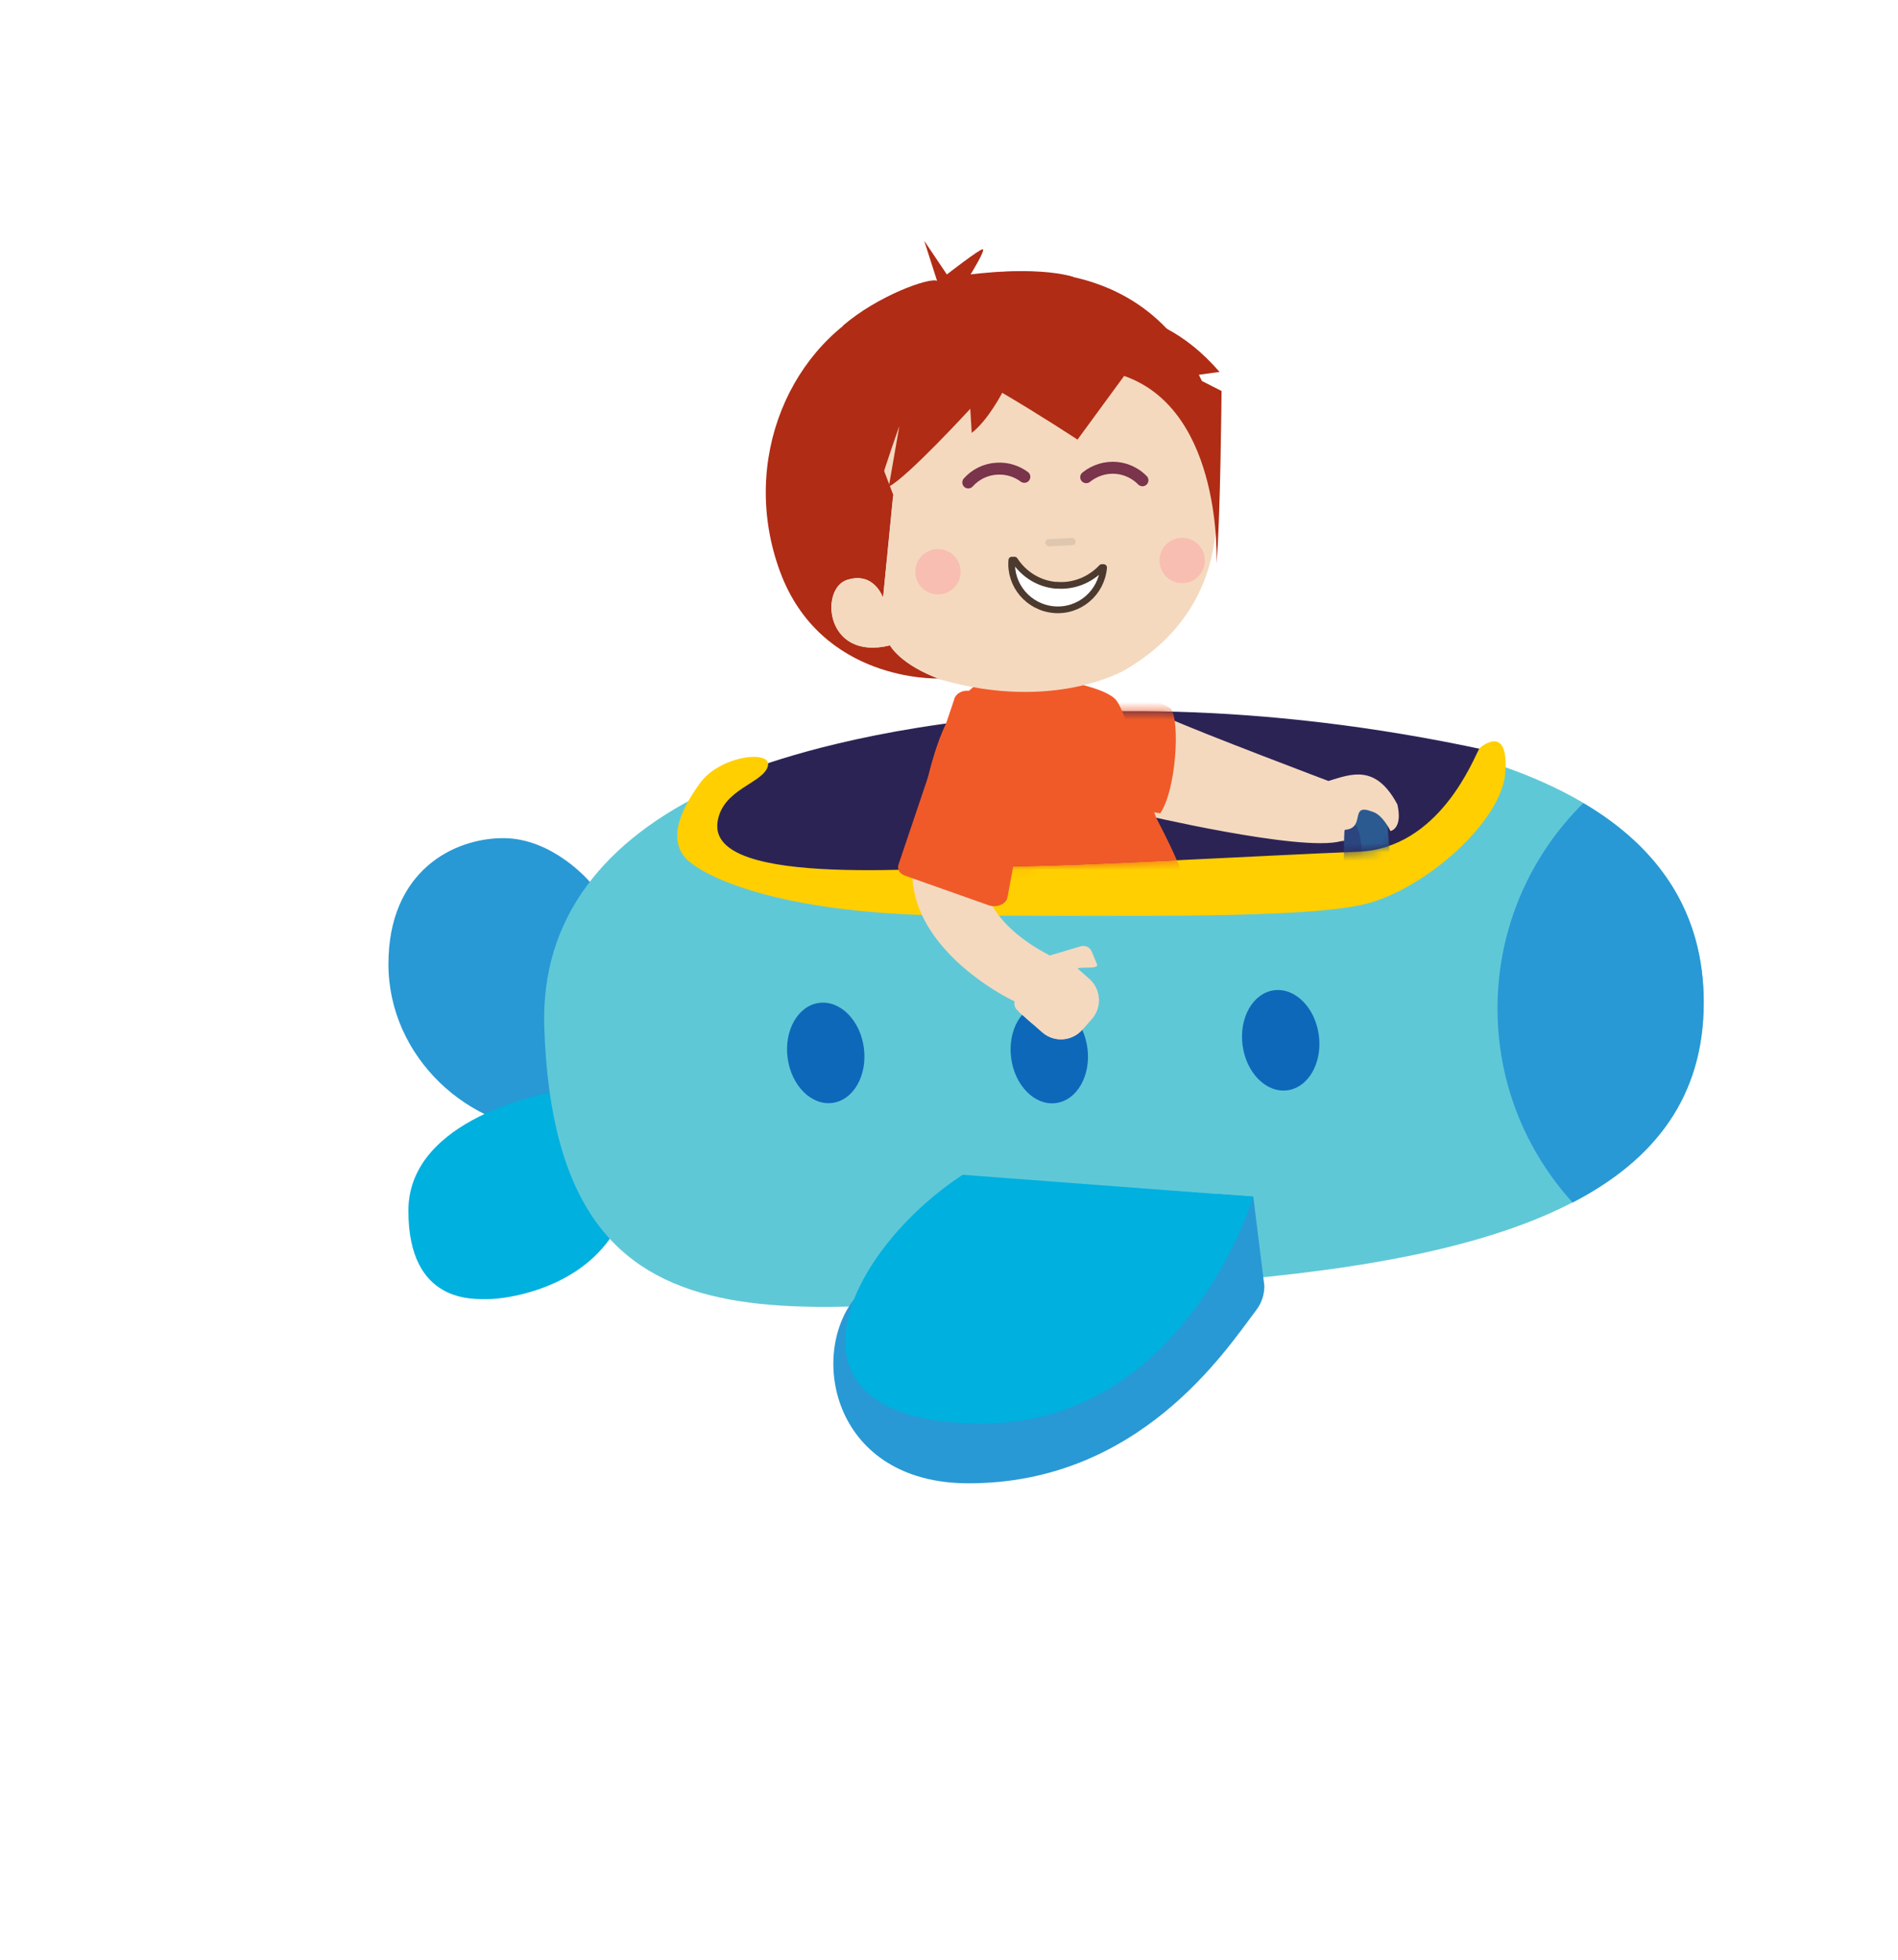 <svg width="215" height="222" viewBox="0 0 215 222" fill="none" xmlns="http://www.w3.org/2000/svg">
<g filter="url(#filter0_d_109_35)">
<rect x="24.458" y="18" width="165.693" height="165.693" rx="82.846" fill="white"/>
</g>
<g clip-path="url(#clip0_109_35)">
<path d="M66.812 99.871C66.812 99.871 62.661 94.918 57.009 94.918C51.358 94.918 44 98.659 44 109.181C44 119.704 53.104 128.089 63.093 128.13C63.093 128.13 73.574 113.887 66.812 99.871Z" fill="#2899D5"/>
<path d="M62.271 123.773C62.271 123.773 46.261 126.485 46.261 137.111C46.261 147.736 53.721 147.119 55.366 147.119C57.01 147.119 64.861 146.215 69.074 140.296C69.074 140.296 69.341 125.006 62.271 123.752V123.773Z" fill="#00B0DF"/>
<path d="M61.654 116.374C63.01 156.676 91.289 147.736 127.316 145.825C163.529 143.893 192.979 138.138 192.979 113.517C192.979 88.896 163.57 81.21 127.316 81.21C91.063 81.21 60.811 91.363 61.654 116.374Z" fill="#5FC8D7"/>
<path d="M193 113.517C193 124.225 187.431 131.377 178.141 136.186C172.859 130.37 169.633 122.683 169.633 114.196C169.633 105.112 173.353 96.87 179.354 90.951C187.903 95.987 193 103.303 193 113.517Z" fill="#2899D5"/>
<path d="M141.97 135.528L143.224 145.619C143.224 146.626 142.915 147.572 142.299 148.373C138.826 152.956 129.023 168.041 109.622 167.98C94.537 167.938 91.577 153.737 96.756 147.12L138.045 135.22L141.991 135.508L141.97 135.528Z" fill="#2899D5"/>
<path d="M145.831 123.474C148.216 123.155 149.811 120.361 149.393 117.234C148.975 114.106 146.703 111.829 144.318 112.148C141.933 112.466 140.338 115.26 140.756 118.388C141.174 121.515 143.446 123.793 145.831 123.474Z" fill="#0D68BA"/>
<path d="M119.617 124.92C122.002 124.601 123.597 121.808 123.179 118.68C122.761 115.552 120.489 113.275 118.104 113.594C115.719 113.913 114.124 116.706 114.542 119.834C114.96 122.962 117.232 125.239 119.617 124.92Z" fill="#0D68BA"/>
<path d="M94.294 124.903C96.679 124.584 98.274 121.79 97.856 118.663C97.438 115.535 95.166 113.258 92.781 113.576C90.396 113.895 88.801 116.689 89.219 119.816C89.637 122.944 91.909 125.221 94.294 124.903Z" fill="#0D68BA"/>
<path d="M141.971 135.528C141.971 135.528 134.161 161.67 110.526 161.218C86.892 160.766 95.585 141.879 109.047 133.042L141.971 135.528Z" fill="#00B0DF"/>
<path d="M84.035 87.52C84.035 87.52 116.24 73.668 168.42 84.971L163.118 93.85L150.458 100.693L126.228 102.543L96.88 100.323L86.748 98.576L79.205 95.72C79.205 95.72 81.199 89.102 81.363 88.876C81.528 88.65 84.035 87.499 84.035 87.499V87.52Z" fill="#2C2355"/>
<path d="M167.557 84.806C166.94 85.834 163.097 96.11 153.808 96.459C144.539 96.809 122.24 98.103 114.205 98.103C106.169 98.103 80.171 100.755 81.281 93.089C81.815 89.349 86.398 88.732 86.974 86.8C87.549 84.868 81.589 85.526 79.308 88.67C77.026 91.815 75.855 94.754 77.438 96.912C79.02 99.069 88.186 103.694 108.779 103.694C129.372 103.694 148.156 104.043 154.815 102.337C161.474 100.631 170.208 92.986 170.537 87.355C170.866 81.724 167.536 84.786 167.536 84.786L167.557 84.806Z" fill="#FFCF01"/>
<mask id="mask0_109_35" style="mask-type:luminance" maskUnits="userSpaceOnUse" x="81" y="80" width="87" height="19">
<path d="M167.577 84.786H167.557C166.94 85.834 163.097 96.11 153.828 96.46C144.539 96.788 122.261 98.104 114.225 98.104C106.189 98.104 80.212 100.775 81.301 93.089C81.835 89.349 86.439 88.732 86.994 86.8C87.035 86.656 87.035 86.533 87.014 86.43C96.016 83.43 125.097 75.764 167.577 84.786Z" fill="white"/>
</mask>
<g mask="url(#mask0_109_35)">
<path d="M129.023 92.164C129.023 92.164 147.273 96.501 151.876 95.268C154.199 95.021 152.986 94.137 153.562 93.459C154.815 93.788 155.678 95.679 155.678 95.679C155.678 95.679 157.096 95.432 156.459 92.657C153.993 88.054 151.239 89.225 148.65 90.006C148.65 90.006 134.49 84.663 130.482 82.875C130.482 82.875 130.05 89.493 129.002 92.185L129.023 92.164Z" fill="#F4D9BF"/>
<path d="M153.603 91.507C153.603 91.507 152.349 91.753 152.328 93.767C152.123 95.864 152.369 110.517 152.369 110.517C152.369 110.517 152.575 111.483 153.705 111.442C154.589 111.401 154.877 110.394 154.877 110.394C154.877 110.394 155.206 96.336 154.959 94.507C154.61 91.897 154.26 91.466 153.582 91.527L153.603 91.507Z" fill="#2B5A91"/>
<g style="mix-blend-mode:multiply" opacity="0.77">
<path d="M153.603 91.507C153.603 91.507 152.349 91.753 152.328 93.767C152.123 95.864 152.369 110.517 152.369 110.517C152.369 110.517 152.575 111.483 153.705 111.442C154.589 111.401 154.877 110.394 154.877 110.394C154.877 110.394 155.206 96.336 154.959 94.507C154.61 91.897 154.26 91.466 153.582 91.527L153.603 91.507Z" fill="#2B3F7A"/>
</g>
<path d="M155.246 114.298C154.938 114.278 154.054 114.093 153.787 113.353C153.787 113.353 155.555 92.678 153.13 93.294C153.13 93.294 153.52 90.684 155.246 91.465C156.993 92.226 157.137 92.514 157.199 93.685C157.281 95.37 157.692 98.206 157.425 104.207C157.261 107.578 156.87 113.6 156.87 113.6C156.87 113.6 156.438 114.401 155.226 114.298H155.246Z" fill="#2B5A91"/>
<path d="M134.407 100.097C134.407 100.097 133.955 104.105 131.818 106.92C126.413 114.031 119.857 114.072 112.355 114.011C105.594 113.949 100.785 111.853 99.12 108.77C100.723 106.941 102.306 103.18 102.737 100.673C104.977 87.704 106.21 78.312 113.239 76.196C113.239 76.196 124.892 76.977 126.516 79.381C128.139 81.786 129.886 90.582 131.16 93.007C133.195 96.912 133.955 98.967 134.407 100.097Z" fill="#F05A28"/>
<path d="M131.037 91.466C131.037 91.466 147.807 95.227 152.411 93.973C154.733 93.726 152.822 90.931 155.391 91.897C156.645 92.226 157.508 94.117 157.508 94.117C157.508 94.117 158.926 93.87 158.289 91.096C155.823 86.492 153.069 87.663 150.479 88.444C150.479 88.444 136.319 83.101 132.311 81.313C132.311 81.313 132.065 88.794 131.017 91.486L131.037 91.466Z" fill="#F4D9BF"/>
<path d="M113.218 76.216C113.218 76.216 115.582 75.784 119.651 76.483C124.83 77.367 132.044 79.504 132.64 80.285C133.688 81.683 133.236 89.472 131.427 92.103C131.427 92.103 121.028 90.602 116.404 89.205C116.404 89.205 112.684 88.65 110.649 84.19C109.457 81.58 110.629 78.6 113.198 76.216H113.218Z" fill="#F05A28"/>
<path d="M136.442 49.396L122.22 36.346L108.43 42.429L97.003 45.08L101.196 56.075L100.045 67.728C100.045 67.728 99.038 64.687 95.955 65.694C92.852 66.701 93.489 74.901 100.826 73.092C100.826 73.092 101.956 75.291 106.621 76.977C119.487 80.655 127.481 75.846 127.481 75.846C142.998 66.762 136.442 49.417 136.442 49.417V49.396Z" fill="#F4D9BF"/>
</g>
<path d="M133.297 97.425C125.652 97.775 118.212 98.103 114.225 98.103C111.779 98.103 107.628 98.35 103.106 98.494C104.278 91.65 105.264 85.937 107.176 81.95C107.998 80.224 109.005 78.826 110.258 77.798C111.122 77.1 112.108 76.565 113.238 76.216C113.238 76.216 118.685 76.586 122.651 77.572C124.48 78.045 126.001 78.641 126.515 79.401C126.72 79.71 126.926 80.1 127.111 80.552C128.036 82.649 128.961 86.204 129.783 89.081C130.111 90.212 130.42 91.239 130.728 92.02H130.749C130.81 92.226 130.872 92.431 130.954 92.596C131.016 92.76 131.098 92.904 131.16 93.027C132.125 94.877 132.804 96.316 133.297 97.425Z" fill="#F05A28"/>
<path d="M100.189 34.044C89.523 38.771 83.727 52.129 88.351 64.707C92.976 77.264 106.19 76.833 106.19 76.833C106.334 76.874 106.458 76.915 106.601 76.956C101.936 75.271 100.806 73.072 100.806 73.072C93.469 74.88 92.832 66.68 95.935 65.673C99.038 64.666 100.025 67.708 100.025 67.708L101.176 56.055L101.813 58.973L104.341 49.643L109.52 51.04L111.123 45.121L123.7 48.512L125.303 42.593L137.244 45.82C130.503 26.707 110.342 29.543 100.189 34.044Z" fill="#B02C15"/>
<path d="M136.442 49.396L122.22 36.346L108.43 42.429L97.003 45.08L101.196 56.075L100.045 67.728C100.045 67.728 99.038 64.687 95.955 65.694C92.852 66.701 93.489 74.901 100.826 73.092C100.826 73.092 101.956 75.291 106.621 76.977C119.487 80.655 127.481 75.846 127.481 75.846C142.998 66.762 136.442 49.417 136.442 49.417V49.396Z" fill="#F4D9BF"/>
<path d="M138.374 44.279L134.983 42.552L138.148 42.121C130.195 32.893 121.193 35.647 121.193 35.647C121.193 35.647 122.405 33.181 122.097 33.099C121.768 33.037 118.028 35.955 118.028 35.955L115.459 32.133L116.384 35.626C113.897 34.434 108.903 33.674 98.524 39.285C91.578 43.025 88.372 49.376 87.015 53.178L88.762 53.63L88.886 53.547C88.865 53.568 88.844 53.609 88.824 53.63L99.203 56.343C100.58 51.801 101.874 48.266 101.874 48.266L100.682 55.109C102.799 54.041 109.91 46.293 109.91 46.293L110.074 49.026C111.945 47.567 113.527 44.484 113.527 44.484C117.781 46.971 122.056 49.786 122.056 49.786L127.338 42.573C138.621 46.519 137.799 63.844 137.799 63.844C138.251 58.911 138.374 44.258 138.374 44.258V44.279Z" fill="#B02C15"/>
<path d="M109.929 31.105C109.929 31.105 111.656 28.31 111.327 28.228C110.998 28.166 107.258 31.084 107.258 31.084L104.689 27.262L106.148 31.804C105.305 31.393 99.427 33.468 95.44 36.921L114.225 40.888L116.259 38.113L121.582 31.352C117.205 30.077 109.909 31.084 109.909 31.084L109.929 31.105Z" fill="#B02C15"/>
<path opacity="0.1" d="M118.829 61.46L121.439 61.336" stroke="#211F1F" stroke-width="0.822" stroke-linecap="round" stroke-linejoin="round"/>
<path opacity="0.5" d="M106.251 67.317C107.67 67.317 108.82 66.167 108.82 64.748C108.82 63.329 107.67 62.179 106.251 62.179C104.833 62.179 103.682 63.329 103.682 64.748C103.682 66.167 104.833 67.317 106.251 67.317Z" fill="#FCA4A4"/>
<path opacity="0.5" d="M133.914 66.043C135.333 66.043 136.483 64.893 136.483 63.474C136.483 62.055 135.333 60.905 133.914 60.905C132.495 60.905 131.345 62.055 131.345 63.474C131.345 64.893 132.495 66.043 133.914 66.043Z" fill="#FCA4A4"/>
<path d="M119.671 66.29C117.657 66.125 115.951 65.015 114.924 63.433H114.616C114.369 66.269 116.506 68.797 119.384 69.043C122.261 69.29 124.768 67.153 125.015 64.275H124.809C123.535 65.632 121.665 66.454 119.651 66.269L119.671 66.29Z" fill="white" stroke="#4C3A2E" stroke-width="0.76" stroke-linecap="round" stroke-linejoin="round"/>
<path d="M109.683 54.637C110.485 53.733 111.656 53.136 112.951 53.075C114.102 53.013 115.171 53.363 116.034 54" stroke="#7A344B" stroke-width="1.356" stroke-miterlimit="10" stroke-linecap="round"/>
<path d="M123.042 54.041C123.988 53.28 125.221 52.869 126.515 52.993C127.666 53.116 128.673 53.63 129.413 54.39" stroke="#7A344B" stroke-width="1.356" stroke-miterlimit="10" stroke-linecap="round"/>
<path d="M112.459 90.951L112.931 91.794C112.931 91.794 105.348 102.419 120.844 109.119C120.844 109.119 115.726 113.517 115.644 113.702C115.582 113.887 97.702 105.646 105.163 92.411L112.459 90.972V90.951Z" fill="#F4D9BF"/>
<path d="M115.397 114.566L118.069 116.909C119.405 118.08 121.419 117.936 122.591 116.621L123.68 115.388C124.851 114.052 124.707 112.038 123.392 110.866L120.72 108.523L115.397 114.586V114.566Z" fill="#F4D9BF"/>
<path d="M115.397 114.566L118.069 116.909C119.405 118.08 121.419 117.936 122.591 116.621L123.68 115.388C124.851 114.052 124.707 112.038 123.392 110.866L120.72 108.523L115.397 114.586V114.566Z" fill="#F4D9BF"/>
<path d="M122.2 109.818L116.877 115.881L115.233 113.846L120.72 108.523L122.2 109.818Z" fill="#F4D9BF"/>
<path d="M122.199 109.818L116.876 115.881L115.253 114.422C114.76 113.99 114.801 113.209 115.294 112.819L120.699 108.523L122.179 109.818H122.199Z" fill="#F4D9BF"/>
<path d="M117.842 110.743L114.944 113.312C114.78 112.777 117.678 108.585 118.212 108.42L122.425 107.167C122.959 107.002 123.535 107.311 123.699 107.845L124.275 109.222C124.439 109.756 122.651 109.489 122.117 109.653L119.116 111.421C118.582 111.585 118.006 111.277 117.842 110.743Z" fill="#F4D9BF"/>
<path d="M108.122 79.114L101.772 97.939C101.607 98.453 101.915 98.967 102.532 99.172L112.006 102.522C112.911 102.83 113.979 102.399 114.123 101.638L115.911 91.938C115.911 91.938 117.638 79.073 109.746 78.23C109.006 78.148 108.307 78.538 108.122 79.093V79.114Z" fill="#F05A28"/>
</g>
<defs>
<filter id="filter0_d_109_35" x="0.458" y="8" width="213.693" height="213.693" filterUnits="userSpaceOnUse" color-interpolation-filters="sRGB">
<feFlood flood-opacity="0" result="BackgroundImageFix"/>
<feColorMatrix in="SourceAlpha" type="matrix" values="0 0 0 0 0 0 0 0 0 0 0 0 0 0 0 0 0 0 127 0" result="hardAlpha"/>
<feOffset dy="14"/>
<feGaussianBlur stdDeviation="12"/>
<feComposite in2="hardAlpha" operator="out"/>
<feColorMatrix type="matrix" values="0 0 0 0 0 0 0 0 0 0 0 0 0 0 0 0 0 0 0.06 0"/>
<feBlend mode="normal" in2="BackgroundImageFix" result="effect1_dropShadow_109_35"/>
<feBlend mode="normal" in="SourceGraphic" in2="effect1_dropShadow_109_35" result="shape"/>
</filter>
<clipPath id="clip0_109_35">
<rect width="149" height="140.718" fill="white" transform="translate(44 27.282)"/>
</clipPath>
</defs>
</svg>
